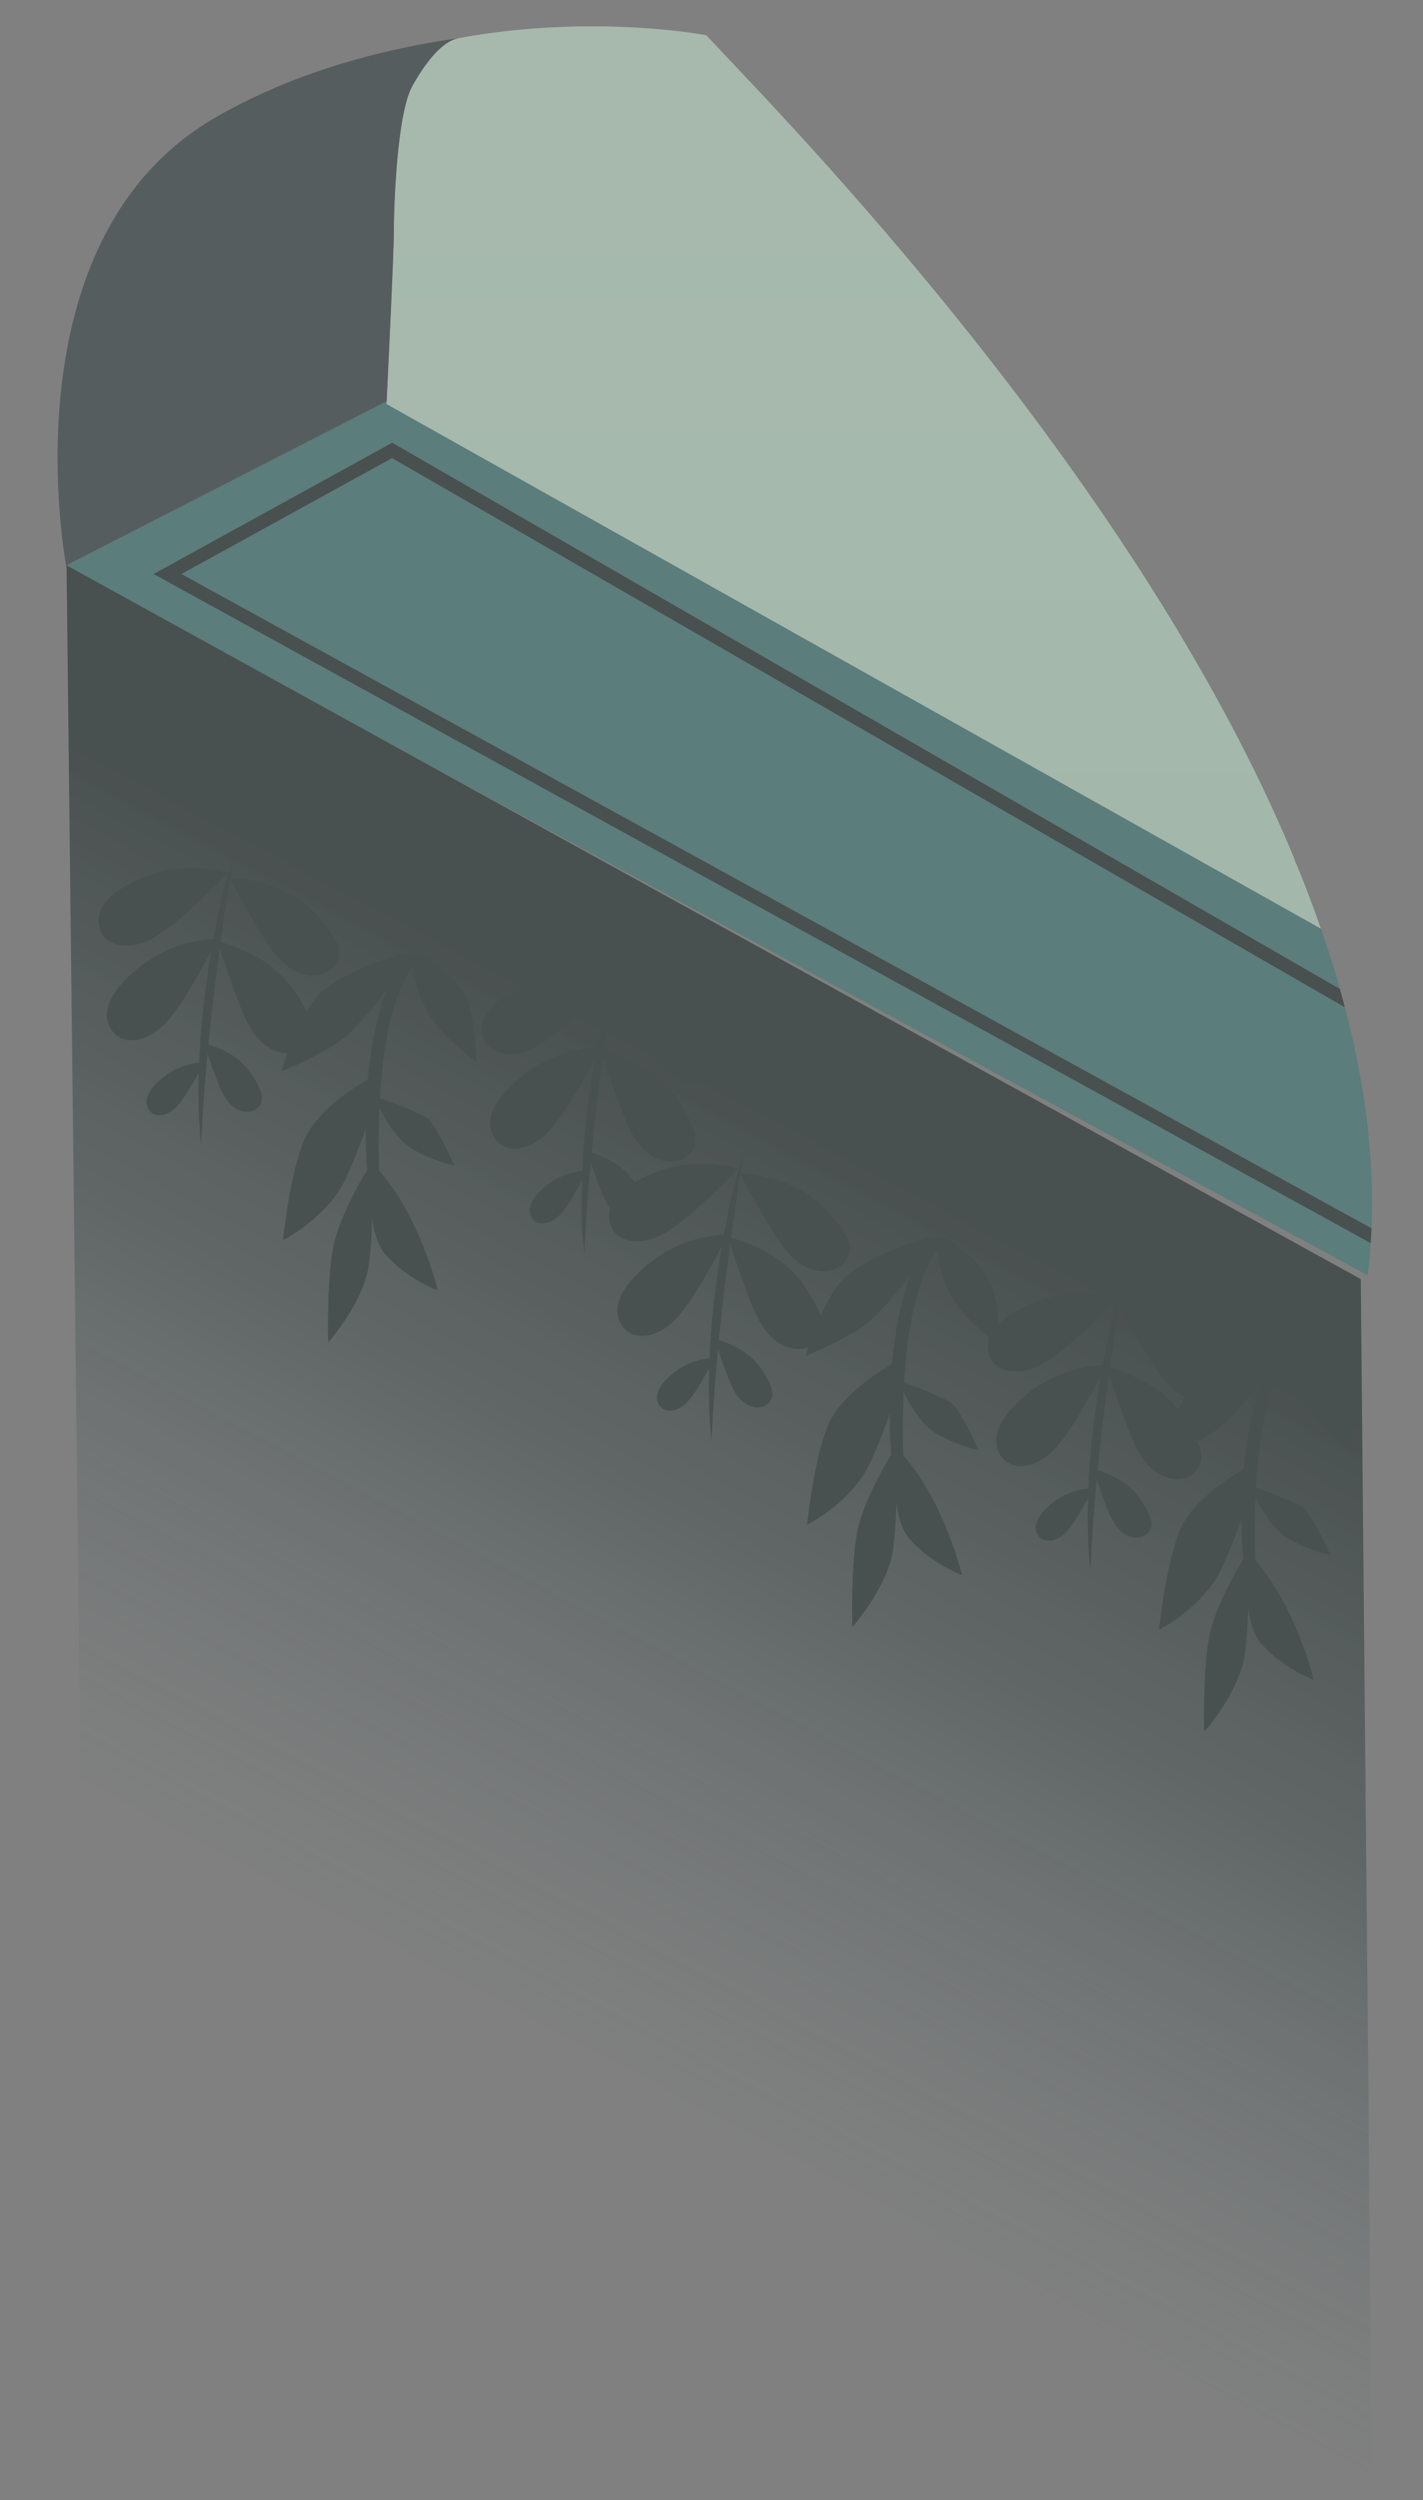 <svg xmlns="http://www.w3.org/2000/svg" xmlns:xlink="http://www.w3.org/1999/xlink" viewBox="0 0 516.97 907.88"><rect x="0" y="0" width="516.97" height="907.88" fill="#808080" stroke="none"/><defs><style>.cls-1{opacity:0.48;}.cls-2{fill:url(#Dégradé_sans_nom_13);}.cls-3{fill:url(#Dégradé_sans_nom_13-2);}.cls-4{fill:url(#Dégradé_sans_nom_13-3);}.cls-5{fill:url(#Dégradé_sans_nom_5);}.cls-6{fill:#28363a;}.cls-7{fill:none;}.cls-8{fill:#327976;}.cls-9{fill:#0d1b1b;}.cls-10{fill:url(#Dégradé_sans_nom_44);}</style><linearGradient id="Dégradé_sans_nom_13" x1="-3427.25" y1="18.55" x2="-3427.25" y2="456.02" gradientTransform="matrix(-1, 0, 0, 1, -2956.53, 0)" gradientUnits="userSpaceOnUse"><stop offset="0" stop-color="#5a6a70"/><stop offset="1" stop-color="#34464c"/></linearGradient><linearGradient id="Dégradé_sans_nom_13-2" x1="-3266.69" y1="18.55" x2="-3266.69" y2="456.02" xlink:href="#Dégradé_sans_nom_13"/><linearGradient id="Dégradé_sans_nom_13-3" x1="-3168.01" y1="-239.13" x2="-3168.01" y2="333.16" xlink:href="#Dégradé_sans_nom_13"/><linearGradient id="Dégradé_sans_nom_5" x1="-3266.69" y1="-532.93" x2="-3266.69" y2="3032.82" gradientTransform="matrix(-1, 0, 0, 1, -2956.53, 0)" gradientUnits="userSpaceOnUse"><stop offset="0" stop-color="#dcf8e3"/><stop offset="0.11" stop-color="#d7f7e0"/><stop offset="0.25" stop-color="#c7f5d9"/><stop offset="0.41" stop-color="#aef2cc"/><stop offset="0.57" stop-color="#8bedbb"/><stop offset="0.75" stop-color="#5ee7a5"/><stop offset="0.92" stop-color="#27e08a"/><stop offset="1" stop-color="#0ddc7d"/></linearGradient><linearGradient id="Dégradé_sans_nom_44" x1="-3062.98" y1="843.94" x2="-3285.1" y2="424.91" gradientTransform="matrix(-1, 0, 0, 1, -2956.53, 0)" gradientUnits="userSpaceOnUse"><stop offset="0" stop-color="#587372" stop-opacity="0"/><stop offset="0.28" stop-color="#4d6665" stop-opacity="0"/><stop offset="0.69" stop-color="#213232" stop-opacity="0.69"/><stop offset="1" stop-color="#0d1b1b"/></linearGradient></defs><title>fond2Plan de travail 22</title><g id="Calque_10" data-name="Calque 10"><g class="cls-1"><path class="cls-2" d="M471.38,314.68a26.11,26.11,0,0,1-1.31-3.26C470.52,312.51,470.94,313.6,471.38,314.68Z"/><path class="cls-3" d="M473.6,332.85c.84-4.46-.48-11.83-3.53-21.43a26.11,26.11,0,0,0,1.31,3.26Q476,326,479.91,337.31L140.41,146.78Z"/><path class="cls-4" d="M166.31,13.91c.19,0,.37-.1.55-.13,50.79-8,89.78-1,89.78-1S215.9,6.81,166.31,13.91Z"/><path class="cls-5" d="M143.07,84.66c0-9.23,1.08-43.36,6.76-53.48,3.32-5.93,9.6-15.73,16.48-17.27,49.12-9.07,90.33-1.11,90.33-1.11,20,22,154,155.42,213.43,298.62a26.11,26.11,0,0,0,1.31,3.26Q476,326,479.91,337.31L140.41,146.78S143.07,93,143.07,84.66Z"/><path class="cls-6" d="M78.42,42.57c23.45-13.51,49-21.54,73.28-26.22,4.93-1,9.81-1.75,14.61-2.44-6.88,1.54-13.16,11.34-16.48,17.27-5.68,10.12-6.76,44.25-6.76,53.48,0,7.66-2.25,53.79-2.61,61.1l-.05,0L24.18,205.28l34.66,19.87L24.18,206.32S.94,87.23,78.42,42.57Z"/><path class="cls-7" d="M502.23,448.16l-4-2.19c1.08-26.17-2.56-53.13-9.66-80.19l15.54,9Z"/><path class="cls-8" d="M498.25,446,65.92,208.44l76.51-42.08L488.59,365.78C495.69,392.84,499.33,419.8,498.25,446Z"/><path class="cls-8" d="M140.41,145.74l.05,0c0,.64-.05,1-.05,1l339.5,190.53q3.78,10.89,6.86,21.79L142.49,160.76,55.8,208.44,498,451.37q-.39,5.89-1.12,11.73l-438-237.95L24.18,205.28Z"/><path class="cls-9" d="M142.49,160.76,486.77,359.1c.63,2.23,1.24,4.45,1.82,6.68L142.43,166.36,65.92,208.44,498.25,446c-.08,1.81-.17,3.61-.29,5.4L55.8,208.44Z"/><polygon class="cls-10" points="29.24 646.02 498.44 898.31 494.36 464.46 24.18 205.28 29.24 646.02"/><g id="plante"><path id="Tracé_3169" data-name="Tracé 3169" class="cls-9" d="M146.67,346.08c-18.14,30.18-13.26,78.8-13.26,78.8l4.32.19c-2-69.59,16.53-78.66,16.53-78.66Z"/><path id="Tracé_3170" data-name="Tracé 3170" class="cls-9" d="M146.67,346.08s-18.89,5.51-28.55,13.08S102.34,389,102.34,389s17.28-6.91,24.4-13.6a133,133,0,0,0,14.41-17Z"/><path id="Tracé_3171" data-name="Tracé 3171" class="cls-9" d="M153.31,346.37s9.6,5.58,14.74,13.63,4.88,25.52,4.88,25.52-11.31-8.15-16.76-16.63a42.48,42.48,0,0,1-6-18.43Z"/><path id="Tracé_3172" data-name="Tracé 3172" class="cls-9" d="M135.57,425s.14,19.88-1.46,33.63-14.83,28.83-14.83,28.83-.65-25.17,2.36-36.86,11.77-25.69,11.77-25.69Z"/><path id="Tracé_3173" data-name="Tracé 3173" class="cls-9" d="M131.84,427.52l1.57-2.64,1.17.05c-3.14,4.87-13.93,57.05-15,62.12l-.14.16-.21-.8c-.08-4.83-.27-25.55,2.38-35.84C123.85,442,129.18,432.12,131.84,427.52Z"/><path id="Tracé_3174" data-name="Tracé 3174" class="cls-9" d="M135.57,425s-3.28,21.73,4.5,30.56,18.92,13,18.92,13-6.19-26.19-21.26-43.44Z"/><g id="Groupe_724" data-name="Groupe 724"><path id="Tracé_3175" data-name="Tracé 3175" class="cls-9" d="M133.46,407.53s-1.18,5.42-7.58,19.88-23,22.88-23,22.88,2.41-23.84,7.66-36.24,23.18-22,23.18-22Z"/><path id="Tracé_3176" data-name="Tracé 3176" class="cls-9" d="M133.69,392c-3,3-10,14.65-16.1,26.58-7.9,15.5-14.74,31.69-14.74,31.69s2.41-23.84,7.66-36.24S133.69,392,133.69,392Z"/></g><path id="Tracé_3177" data-name="Tracé 3177" class="cls-9" d="M137.73,425.07C152.8,442.32,159,468.51,159,468.51S138,445.12,136.68,425Z"/><path id="Tracé_3178" data-name="Tracé 3178" class="cls-9" d="M118.12,359.16c9.66-7.57,28.55-13.08,28.55-13.08-12.5,5.34-44.33,42.87-44.33,42.87S108.47,366.73,118.12,359.16Z"/><path id="Tracé_3179" data-name="Tracé 3179" class="cls-9" d="M168,360c5.15,8.05,4.88,25.53,4.88,25.53s-14.31-29.8-20.42-38.11l.81-1.05S162.9,352,168,360Z"/><path id="Tracé_3180" data-name="Tracé 3180" class="cls-9" d="M137.17,398.45s14.07,5,17.72,7.43S165,423.19,165,423.19a56.79,56.79,0,0,1-14.25-5.42c-8.47-4.36-13.7-17.41-13.7-17.41Z"/><path id="Tracé_3181" data-name="Tracé 3181" class="cls-9" d="M151.14,410.14a108.66,108.66,0,0,0-14-10.52l0-1.17s14.08,5,17.72,7.44S165,423.19,165,423.19C162.85,422.84,157.37,415.74,151.14,410.14Z"/></g><g id="plante-2" data-name="plante"><path id="Tracé_3169-2" data-name="Tracé 3169" class="cls-9" d="M337.07,449.44c-18.13,30.18-13.26,78.8-13.26,78.8l4.33.19c-2-69.59,16.52-78.66,16.52-78.66Z"/><path id="Tracé_3170-2" data-name="Tracé 3170" class="cls-9" d="M337.07,449.44s-18.89,5.51-28.55,13.08-15.78,29.79-15.78,29.79,17.29-6.91,24.4-13.6a132.29,132.29,0,0,0,14.42-17Z"/><path id="Tracé_3171-2" data-name="Tracé 3171" class="cls-9" d="M343.72,449.73s9.59,5.58,14.73,13.63,4.88,25.53,4.88,25.53-11.3-8.16-16.76-16.64a42.48,42.48,0,0,1-6-18.43Z"/><path id="Tracé_3172-2" data-name="Tracé 3172" class="cls-9" d="M326,528.33s.14,19.88-1.46,33.64-14.83,28.82-14.83,28.82S309,565.62,312,553.93s11.77-25.69,11.77-25.69Z"/><path id="Tracé_3173-2" data-name="Tracé 3173" class="cls-9" d="M322.24,530.88l1.57-2.64,1.17,0c-3.14,4.87-13.92,57.06-15,62.12l-.14.17-.21-.81c-.08-4.83-.27-25.55,2.38-35.84C314.25,545.32,319.58,535.48,322.24,530.88Z"/><path id="Tracé_3174-2" data-name="Tracé 3174" class="cls-9" d="M326,528.34s-3.28,21.72,4.5,30.55,18.92,13,18.92,13-6.19-26.19-21.25-43.44Z"/><g id="Groupe_724-2" data-name="Groupe 724"><path id="Tracé_3175-2" data-name="Tracé 3175" class="cls-9" d="M323.86,510.89s-1.17,5.42-7.57,19.88-23,22.88-23,22.88,2.41-23.83,7.66-36.24,23.19-22,23.19-22Z"/><path id="Tracé_3176-2" data-name="Tracé 3176" class="cls-9" d="M324.09,495.38c-3,3.05-10,14.65-16.1,26.58-7.9,15.5-14.74,31.69-14.74,31.69s2.41-23.83,7.66-36.24S324.1,495.38,324.09,495.38Z"/></g><path id="Tracé_3177-2" data-name="Tracé 3177" class="cls-9" d="M328.14,528.43c15.06,17.25,21.25,43.44,21.25,43.44s-21-23.39-22.31-43.49Z"/><path id="Tracé_3178-2" data-name="Tracé 3178" class="cls-9" d="M308.52,462.52c9.66-7.57,28.55-13.08,28.55-13.08-12.5,5.34-44.33,42.87-44.33,42.87S298.87,470.09,308.52,462.52Z"/><path id="Tracé_3179-2" data-name="Tracé 3179" class="cls-9" d="M358.45,463.36c5.14,8.05,4.87,25.53,4.87,25.53s-14.31-29.8-20.42-38.1l.82-1.06S353.3,455.31,358.45,463.36Z"/><path id="Tracé_3180-2" data-name="Tracé 3180" class="cls-9" d="M327.57,501.81s14.08,5,17.72,7.43,10.15,17.31,10.15,17.31a57.3,57.3,0,0,1-14.25-5.41c-8.47-4.37-13.7-17.42-13.7-17.42Z"/><path id="Tracé_3181-2" data-name="Tracé 3181" class="cls-9" d="M341.54,513.5a108.66,108.66,0,0,0-14-10.52l.05-1.17s14.08,5,17.72,7.44,10.15,17.3,10.15,17.3C353.25,526.2,347.77,519.11,341.54,513.5Z"/></g><g id="plante-3" data-name="plante"><path id="Tracé_3169-3" data-name="Tracé 3169" class="cls-9" d="M464.91,487.52c-18.13,30.18-13.26,78.8-13.26,78.8l4.33.19c-2-69.59,16.52-78.66,16.52-78.66Z"/><path id="Tracé_3170-3" data-name="Tracé 3170" class="cls-9" d="M464.91,487.52S446,493,436.36,500.6s-15.78,29.79-15.78,29.79,17.29-6.91,24.41-13.6a133,133,0,0,0,14.41-17Z"/><path id="Tracé_3171-3" data-name="Tracé 3171" class="cls-9" d="M471.56,487.81s9.59,5.58,14.73,13.63S491.17,527,491.17,527s-11.3-8.16-16.76-16.64a42.61,42.61,0,0,1-6-18.43Z"/><path id="Tracé_3172-3" data-name="Tracé 3172" class="cls-9" d="M453.82,566.42s.13,19.87-1.47,33.63-14.83,28.82-14.83,28.82-.65-25.17,2.36-36.86,11.77-25.69,11.77-25.69Z"/><path id="Tracé_3173-3" data-name="Tracé 3173" class="cls-9" d="M450.08,569l1.58-2.64,1.16,0c-3.14,4.87-13.92,57.06-15,62.12l-.15.17-.21-.81c-.08-4.83-.27-25.55,2.38-35.84C442.09,583.4,447.42,573.56,450.08,569Z"/><path id="Tracé_3174-3" data-name="Tracé 3174" class="cls-9" d="M453.81,566.42s-3.27,21.72,4.5,30.55,18.92,13,18.92,13-6.18-26.19-21.25-43.44Z"/><g id="Groupe_724-3" data-name="Groupe 724"><path id="Tracé_3175-3" data-name="Tracé 3175" class="cls-9" d="M451.7,549s-1.17,5.43-7.57,19.89-23,22.87-23,22.87,2.4-23.83,7.66-36.24,23.18-22,23.18-22Z"/><path id="Tracé_3176-3" data-name="Tracé 3176" class="cls-9" d="M451.93,533.46c-3,3-10,14.65-16.1,26.58-7.89,15.51-14.73,31.69-14.73,31.69s2.4-23.83,7.66-36.24S451.94,533.46,451.93,533.46Z"/></g><path id="Tracé_3177-3" data-name="Tracé 3177" class="cls-9" d="M456,566.51C471.05,583.76,477.23,610,477.23,610s-21-23.39-22.31-43.49Z"/><path id="Tracé_3178-3" data-name="Tracé 3178" class="cls-9" d="M436.36,500.6c9.66-7.57,28.55-13.08,28.55-13.08-12.5,5.34-44.33,42.87-44.33,42.87S426.71,508.17,436.36,500.6Z"/><path id="Tracé_3179-3" data-name="Tracé 3179" class="cls-9" d="M486.29,501.44c5.14,8.05,4.88,25.53,4.88,25.53s-14.32-29.8-20.43-38.1l.82-1.06S481.14,493.39,486.29,501.44Z"/><path id="Tracé_3180-3" data-name="Tracé 3180" class="cls-9" d="M455.41,539.89s14.08,5,17.72,7.43,10.15,17.31,10.15,17.31A57.3,57.3,0,0,1,469,559.22c-8.47-4.37-13.7-17.42-13.7-17.42Z"/><path id="Tracé_3181-3" data-name="Tracé 3181" class="cls-9" d="M469.38,551.58a108,108,0,0,0-14-10.52l.05-1.17s14.08,5,17.72,7.44,10.15,17.3,10.15,17.3C481.09,564.28,475.61,557.19,469.38,551.58Z"/></g><g id="Groupe_725" data-name="Groupe 725"><path id="Tracé_3182" data-name="Tracé 3182" class="cls-9" d="M220,376.77c-.3,2.17-.58,4.34-.9,6.5s-.56,4.33-.85,6.5-.57,4.33-.84,6.5-.56,4.33-.78,6.5c-1,8.68-1.89,17.37-2.66,26.07-.18,2.18-.33,4.36-.52,6.54s-.29,4.36-.44,6.54l-.24,3.28c-.08,1.09-.09,2.18-.16,3.28-.11,2.19-.23,4.38-.39,6.57-.2-2.19-.36-4.38-.52-6.57-.07-1.1-.16-2.2-.2-3.29l-.1-3.3c0-2.2-.12-4.4-.1-6.6s.08-4.39.12-6.59c.3-8.79.89-17.58,2-26.31.24-2.18.55-4.36.85-6.54s.58-4.35.95-6.52c.7-4.34,1.43-8.67,2.29-13a252.51,252.51,0,0,1,6.3-25.58C222.51,359.46,221.23,368.12,220,376.77Z"/><path id="Tracé_3183" data-name="Tracé 3183" class="cls-9" d="M200.57,409.53c-7.83,9.26-16.76,9-20.27,4.58S176,402,189.31,391a47.91,47.91,0,0,1,28.82-10.69S208.4,400.27,200.57,409.53Z"/><path id="Tracé_3184" data-name="Tracé 3184" class="cls-9" d="M196.48,379c-10.23,6.51-18.67,3.57-20.71-1.67s-.53-12.85,15.5-19.4a47.94,47.94,0,0,1,30.7-1.6S206.72,372.53,196.48,379Z"/><path id="Tracé_3185" data-name="Tracé 3185" class="cls-9" d="M204.14,440.31c-4.07,4.82-8.72,4.67-10.54,2.39s-2.27-6.31,4.68-12.05a25,25,0,0,1,15-5.57S208.21,435.49,204.14,440.31Z"/><path id="Tracé_3186" data-name="Tracé 3186" class="cls-9" d="M218.28,381.5c2.2,6.77,4.5,13.51,7,20.16,3.09,8.1,6.84,18,16.43,20,4.22.85,9.19-1.14,10.52-5.51,1.11-3.62-.7-7.56-2.34-10.73-4.76-9.21-10.93-15.68-20.39-20.14a70.79,70.79,0,0,0-8.1-3.23c-.32-.11-3.2-.7-3.3-1Z"/><path id="Tracé_3187" data-name="Tracé 3187" class="cls-9" d="M222.62,358.38c3.39,6.26,6.88,12.47,10.57,18.55,4.51,7.41,10,16.5,19.78,16.66,4.3.08,8.84-2.78,9.35-7.32.43-3.77-2.07-7.31-4.25-10.13-6.35-8.19-13.6-13.44-23.71-16.11a72.91,72.91,0,0,0-8.54-1.71c-.34,0-3.28-.1-3.43-.38Z"/><path id="Tracé_3188" data-name="Tracé 3188" class="cls-9" d="M213.43,418.44c1.34,4.13,2.76,8.26,4.3,12.32,1.89,5,4.18,11,10.05,12.22,2.58.52,5.62-.7,6.44-3.37.67-2.22-.44-4.63-1.44-6.57a25.83,25.83,0,0,0-12.47-12.32,45.94,45.94,0,0,0-4.95-2,10.3,10.3,0,0,1-2-.61Z"/></g><g id="Groupe_725-2" data-name="Groupe 725"><path id="Tracé_3182-2" data-name="Tracé 3182" class="cls-9" d="M80.79,337.42c-.29,2.16-.58,4.33-.89,6.49s-.57,4.34-.86,6.5-.56,4.34-.84,6.5-.55,4.33-.77,6.51c-1.05,8.67-1.9,17.36-2.66,26.07-.18,2.17-.34,4.35-.53,6.53s-.28,4.36-.43,6.54l-.24,3.28c-.08,1.09-.1,2.19-.16,3.28-.11,2.19-.23,4.38-.39,6.58q-.3-3.29-.52-6.58c-.08-1.1-.16-2.19-.2-3.29l-.1-3.29c0-2.2-.12-4.4-.1-6.6s.08-4.4.12-6.6c.29-8.79.89-17.57,2-26.3.25-2.19.55-4.36.86-6.54s.57-4.36.94-6.53c.71-4.33,1.43-8.67,2.3-13a250.7,250.7,0,0,1,6.3-25.59C83.3,320.11,82,328.76,80.79,337.42Z"/><path id="Tracé_3183-2" data-name="Tracé 3183" class="cls-9" d="M61.36,370.17c-7.83,9.26-16.76,9-20.27,4.59s-4.35-12.11,9-23.14a48,48,0,0,1,28.82-10.7S69.18,360.91,61.36,370.17Z"/><path id="Tracé_3184-2" data-name="Tracé 3184" class="cls-9" d="M57.27,339.68C47,346.18,38.59,343.24,36.55,338S36,325.15,52.06,318.61a47.94,47.94,0,0,1,30.7-1.6S67.5,333.17,57.27,339.68Z"/><path id="Tracé_3185-2" data-name="Tracé 3185" class="cls-9" d="M64.93,401c-4.07,4.82-8.72,4.67-10.55,2.38s-2.26-6.3,4.69-12a24.89,24.89,0,0,1,15-5.57S69,396.13,64.93,401Z"/><path id="Tracé_3186-2" data-name="Tracé 3186" class="cls-9" d="M79.07,342.15c2.19,6.76,4.5,13.5,7,20.15,3.08,8.1,6.83,18,16.43,20,4.21.86,9.19-1.13,10.52-5.5,1.11-3.63-.71-7.57-2.35-10.74-4.75-9.2-10.93-15.68-20.38-20.14a73.45,73.45,0,0,0-8.1-3.23c-.32-.1-3.21-.69-3.3-1Z"/><path id="Tracé_3187-2" data-name="Tracé 3187" class="cls-9" d="M83.41,319c3.38,6.26,6.87,12.47,10.57,18.54,4.5,7.42,10,16.5,19.78,16.67,4.3.07,8.83-2.78,9.35-7.32.43-3.78-2.07-7.32-4.26-10.14-6.34-8.19-13.59-13.44-23.7-16.11A71,71,0,0,0,86.6,319c-.33-.05-3.28-.11-3.43-.38Z"/><path id="Tracé_3188-2" data-name="Tracé 3188" class="cls-9" d="M74.22,379.08c1.34,4.14,2.75,8.26,4.3,12.33,1.89,4.95,4.18,11,10,12.21,2.57.52,5.62-.69,6.43-3.37.68-2.22-.43-4.62-1.43-6.56A25.87,25.87,0,0,0,81.1,381.37a44.18,44.18,0,0,0-5-2,9.75,9.75,0,0,1-2-.61Z"/></g><g id="Groupe_725-3" data-name="Groupe 725"><path id="Tracé_3182-3" data-name="Tracé 3182" class="cls-9" d="M266.25,444.77c-.3,2.17-.58,4.34-.9,6.5s-.56,4.33-.85,6.5-.57,4.33-.84,6.5-.56,4.33-.78,6.5c-1.05,8.68-1.89,17.37-2.66,26.07-.18,2.18-.33,4.36-.52,6.54s-.29,4.36-.44,6.54L259,513.2c-.08,1.09-.09,2.18-.16,3.28-.11,2.19-.23,4.38-.39,6.57-.2-2.19-.36-4.38-.52-6.57-.07-1.1-.16-2.19-.2-3.29l-.1-3.3c0-2.19-.12-4.4-.1-6.59s.08-4.4.12-6.6c.3-8.79.89-17.58,2-26.31.24-2.18.55-4.36.85-6.54s.58-4.35.95-6.52c.7-4.34,1.43-8.67,2.29-13a252.51,252.51,0,0,1,6.3-25.58C268.75,427.46,267.47,436.12,266.25,444.77Z"/><path id="Tracé_3183-3" data-name="Tracé 3183" class="cls-9" d="M246.81,477.53c-7.83,9.26-16.76,9-20.27,4.59s-4.34-12.11,9-23.15a47.91,47.91,0,0,1,28.82-10.69S254.64,468.27,246.81,477.53Z"/><path id="Tracé_3184-3" data-name="Tracé 3184" class="cls-9" d="M242.72,447c-10.23,6.51-18.67,3.57-20.71-1.67s-.53-12.85,15.5-19.4a47.94,47.94,0,0,1,30.7-1.6S253,440.53,242.72,447Z"/><path id="Tracé_3185-3" data-name="Tracé 3185" class="cls-9" d="M250.38,508.31c-4.07,4.82-8.72,4.67-10.54,2.39s-2.27-6.3,4.68-12.05a25,25,0,0,1,15-5.57S254.45,503.49,250.38,508.31Z"/><path id="Tracé_3186-3" data-name="Tracé 3186" class="cls-9" d="M264.52,449.5c2.2,6.77,4.5,13.51,7,20.16,3.09,8.1,6.84,18,16.43,20,4.22.85,9.19-1.14,10.52-5.51,1.11-3.62-.7-7.56-2.34-10.73-4.76-9.21-10.93-15.68-20.39-20.14a71.38,71.38,0,0,0-8.09-3.23c-.33-.11-3.21-.7-3.31-1Z"/><path id="Tracé_3187-3" data-name="Tracé 3187" class="cls-9" d="M268.86,426.39c3.39,6.25,6.88,12.46,10.57,18.54,4.51,7.41,10,16.5,19.78,16.66,4.3.08,8.84-2.78,9.35-7.32.43-3.77-2.07-7.31-4.25-10.13C298,436,290.71,430.7,280.6,428a72.91,72.91,0,0,0-8.54-1.71c-.34,0-3.28-.1-3.43-.38C268.71,426.09,268.79,426.24,268.86,426.39Z"/><path id="Tracé_3188-3" data-name="Tracé 3188" class="cls-9" d="M259.67,486.44c1.34,4.14,2.76,8.26,4.3,12.32,1.89,5,4.18,11,10,12.22,2.58.52,5.62-.69,6.44-3.37.67-2.22-.44-4.63-1.44-6.57a25.83,25.83,0,0,0-12.47-12.32,45.94,45.94,0,0,0-4.95-2,10.3,10.3,0,0,1-2-.61Z"/></g><g id="Groupe_725-4" data-name="Groupe 725"><path id="Tracé_3182-4" data-name="Tracé 3182" class="cls-9" d="M403.85,492c-.3,2.16-.58,4.33-.9,6.49s-.56,4.34-.85,6.5-.57,4.34-.84,6.5-.56,4.34-.77,6.51c-1.06,8.68-1.9,17.36-2.67,26.07-.18,2.18-.33,4.35-.52,6.53s-.28,4.36-.44,6.55l-.24,3.27c-.08,1.1-.09,2.19-.16,3.28-.11,2.19-.23,4.38-.38,6.58-.21-2.19-.37-4.38-.53-6.57-.07-1.1-.16-2.2-.2-3.3l-.09-3.29c0-2.2-.12-4.4-.11-6.6s.08-4.39.12-6.6c.3-8.79.89-17.57,2-26.3.24-2.19.55-4.36.85-6.54s.58-4.36,1-6.52c.71-4.34,1.43-8.67,2.29-13a255.21,255.21,0,0,1,6.3-25.58C406.35,474.7,405.07,483.35,403.85,492Z"/><path id="Tracé_3183-4" data-name="Tracé 3183" class="cls-9" d="M384.41,524.76c-7.82,9.27-16.76,9-20.27,4.59s-4.34-12.11,9-23.14A48,48,0,0,1,402,495.51S392.24,515.5,384.41,524.76Z"/><path id="Tracé_3184-4" data-name="Tracé 3184" class="cls-9" d="M380.32,494.27c-10.23,6.5-18.67,3.56-20.71-1.68s-.53-12.85,15.51-19.39a47.94,47.94,0,0,1,30.7-1.6S390.56,487.77,380.32,494.27Z"/><path id="Tracé_3185-4" data-name="Tracé 3185" class="cls-9" d="M388,555.55c-4.08,4.82-8.73,4.67-10.55,2.38s-2.27-6.3,4.68-12a24.94,24.94,0,0,1,15-5.57S392.06,550.73,388,555.55Z"/><path id="Tracé_3186-4" data-name="Tracé 3186" class="cls-9" d="M402.12,496.74c2.2,6.76,4.5,13.5,7,20.15,3.09,8.11,6.84,18,16.43,20,4.22.85,9.19-1.14,10.52-5.51,1.11-3.63-.7-7.57-2.34-10.73-4.76-9.21-10.93-15.69-20.39-20.15a73.23,73.23,0,0,0-8.09-3.22c-.32-.11-3.21-.7-3.31-1Z"/><path id="Tracé_3187-4" data-name="Tracé 3187" class="cls-9" d="M406.47,473.62c3.38,6.26,6.87,12.47,10.56,18.55,4.51,7.41,10,16.49,19.78,16.66,4.3.08,8.84-2.78,9.35-7.32.43-3.77-2.07-7.32-4.25-10.14-6.35-8.19-13.59-13.44-23.7-16.11a71.42,71.42,0,0,0-8.55-1.7c-.34-.05-3.28-.1-3.43-.38Z"/><path id="Tracé_3188-4" data-name="Tracé 3188" class="cls-9" d="M397.27,533.67c1.35,4.14,2.76,8.26,4.3,12.33,1.89,5,4.19,11,10.05,12.22,2.58.52,5.62-.7,6.44-3.37.67-2.22-.44-4.63-1.44-6.57A25.79,25.79,0,0,0,404.15,536a42.15,42.15,0,0,0-4.95-2,9.57,9.57,0,0,1-2-.62Z"/></g></g></g></svg>